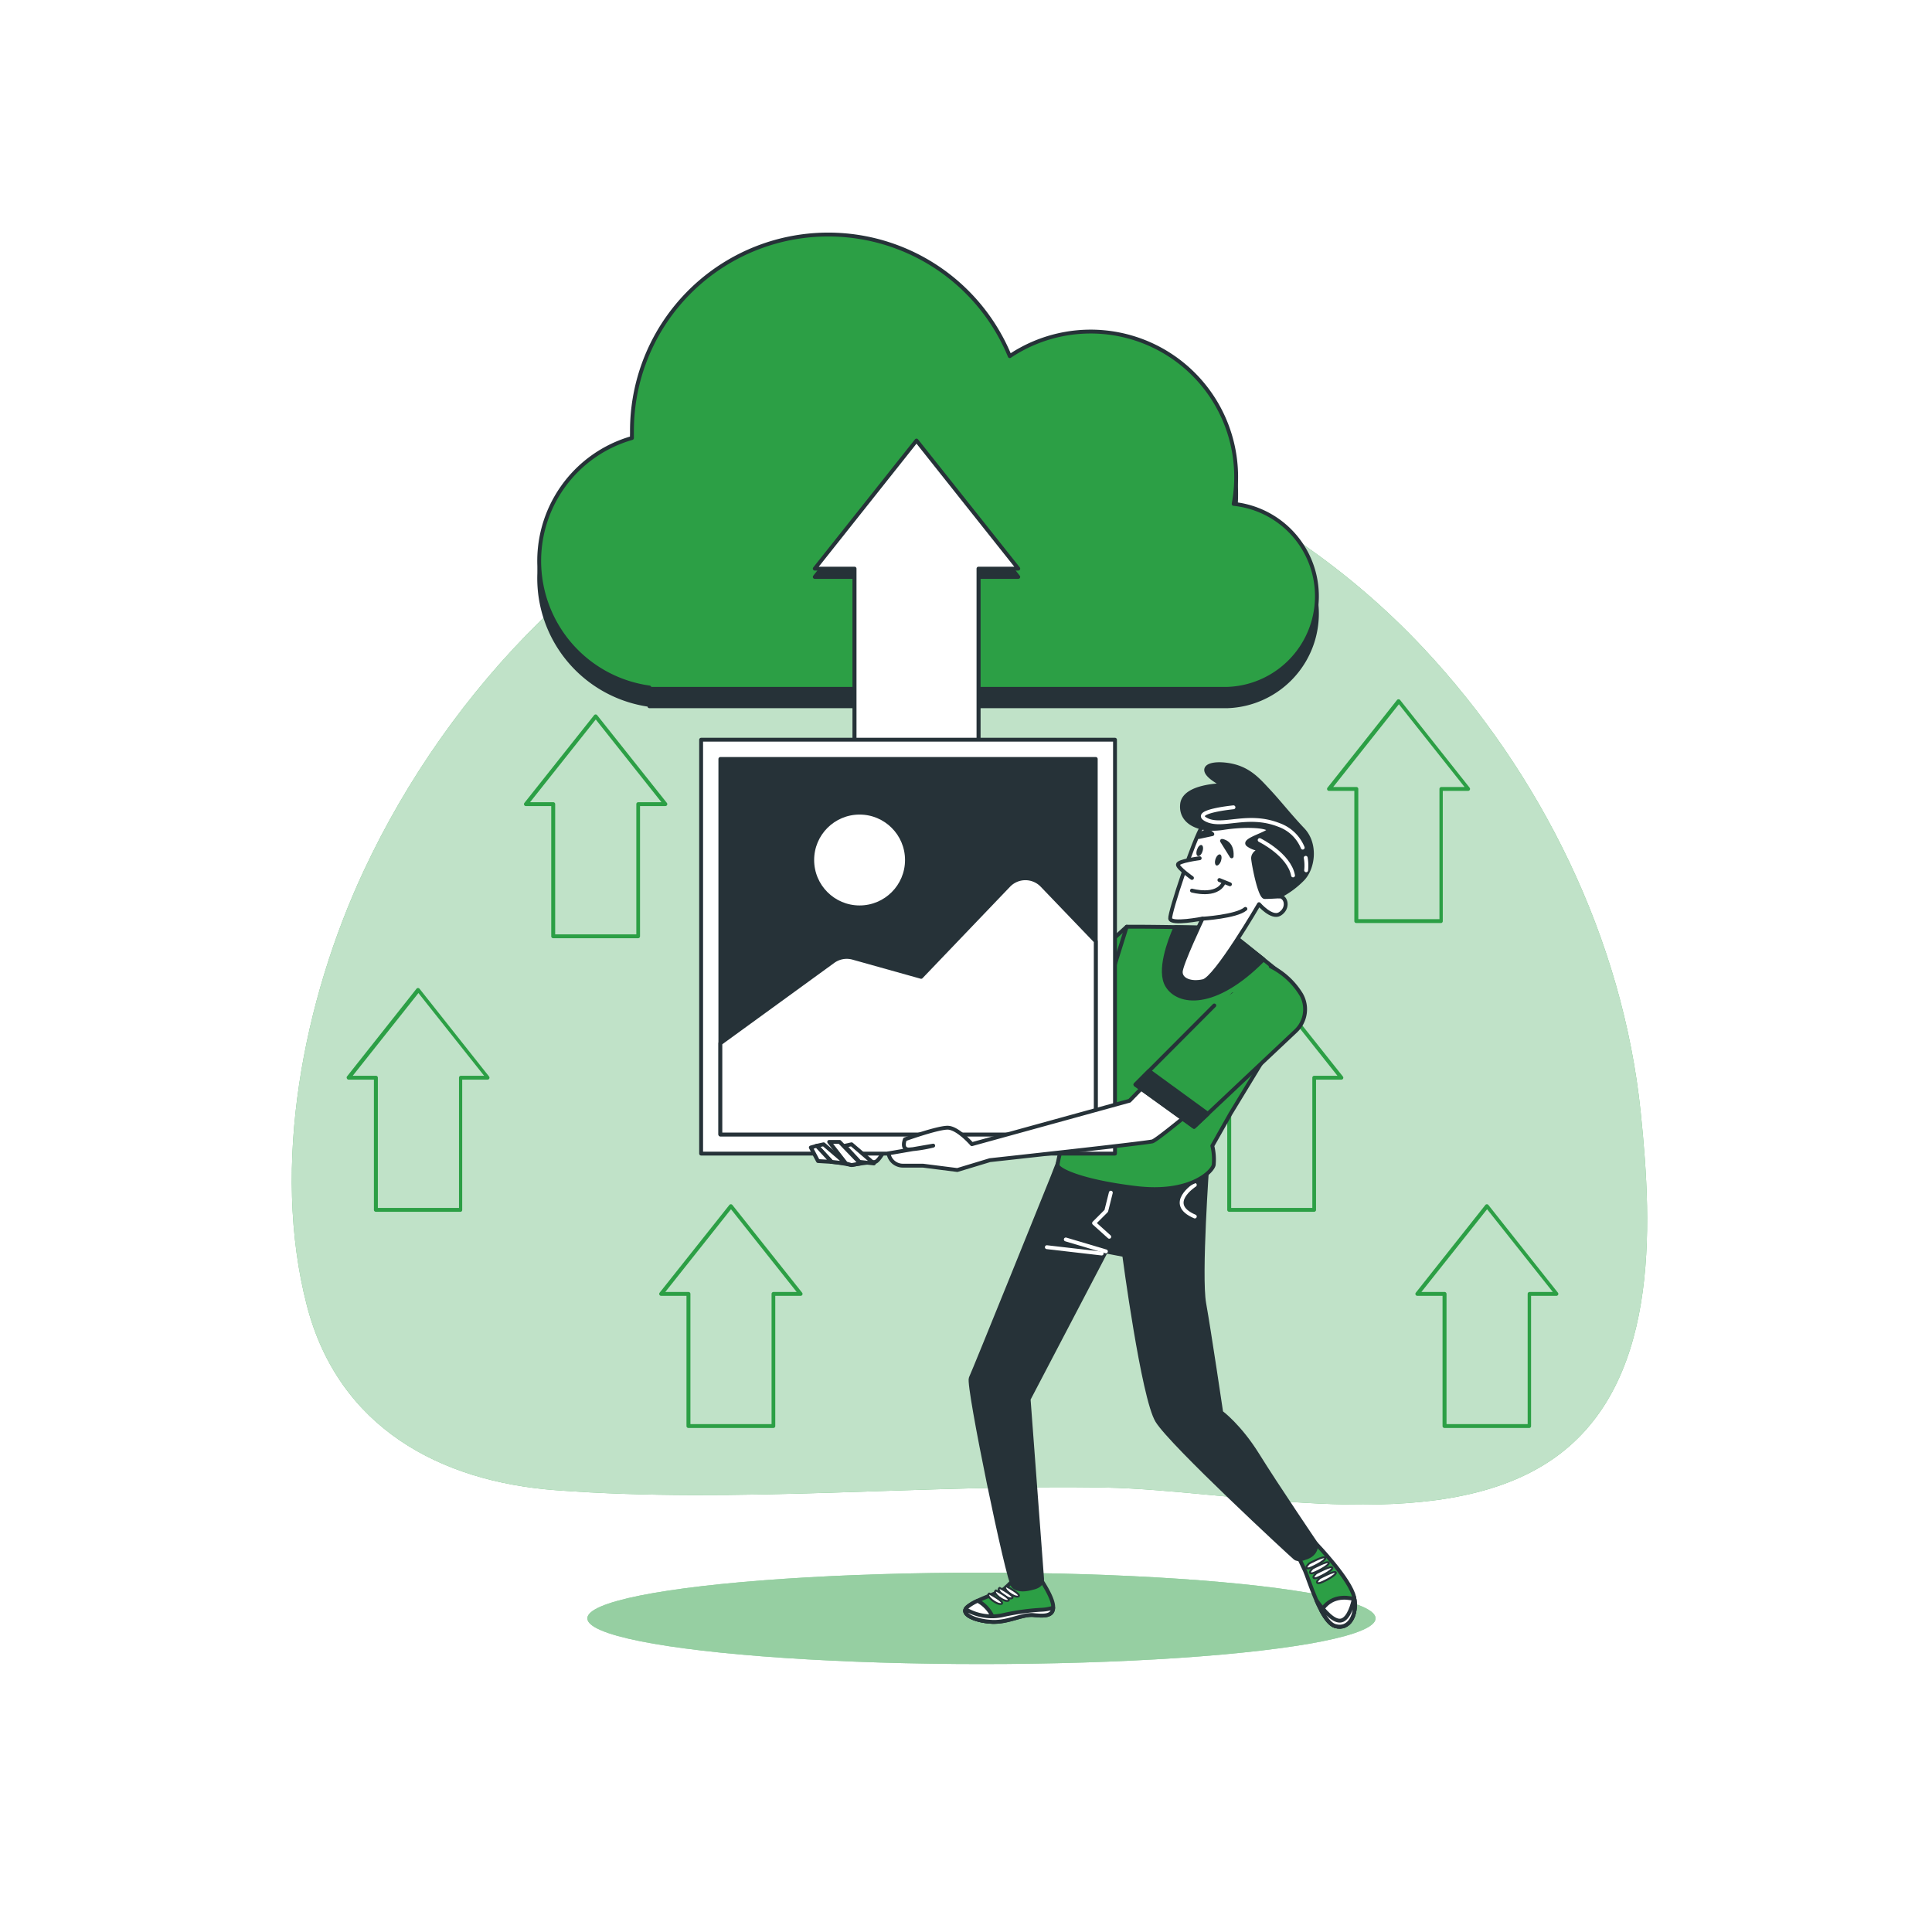 <svg class="animated" id="freepik_stories-image-upload" xmlns="http://www.w3.org/2000/svg" viewBox="0 0 500 500" version="1.1" xmlns:xlink="http://www.w3.org/1999/xlink" xmlns:svgjs="http://svgjs.com/svgjs"><style>svg#freepik_stories-image-upload:not(.animated) .animable {opacity: 0;}svg#freepik_stories-image-upload.animated #freepik--background-simple--inject-72 {animation: 1s 1 forwards cubic-bezier(.36,-0.01,.5,1.38) zoomIn,6s Infinite  linear shake;animation-delay: 0s,1s;}svg#freepik_stories-image-upload.animated #freepik--Arrows--inject-72 {animation: 1s 1 forwards cubic-bezier(.36,-0.01,.5,1.38) zoomIn;animation-delay: 0s;}svg#freepik_stories-image-upload.animated #freepik--Floor--inject-72 {animation: 1s 1 forwards cubic-bezier(.36,-0.01,.5,1.38) slideRight;animation-delay: 0s;}svg#freepik_stories-image-upload.animated #freepik--Cloud--inject-72 {animation: 1s 1 forwards cubic-bezier(.36,-0.01,.5,1.38) slideDown,3s Infinite  linear wind;animation-delay: 0s,1s;}svg#freepik_stories-image-upload.animated #freepik--Character--inject-72 {animation: 1s 1 forwards cubic-bezier(.36,-0.01,.5,1.38) slideRight,6s Infinite  linear floating;animation-delay: 0s,1s;}            @keyframes zoomIn {                0% {                    opacity: 0;                    transform: scale(0.5);                }                100% {                    opacity: 1;                    transform: scale(1);                }            }                    @keyframes shake {                10%, 90% {                    transform: translate3d(-1px, 0, 0);                  }                  20%, 80% {                    transform: translate3d(2px, 0, 0);                  }                  30%, 50%, 70% {                    transform: translate3d(-4px, 0, 0);                  }                  40%, 60% {                    transform: translate3d(4px, 0, 0);                  }            }                    @keyframes slideRight {                0% {                    opacity: 0;                    transform: translateX(30px);                }                100% {                    opacity: 1;                    transform: translateX(0);                }            }                    @keyframes slideDown {                0% {                    opacity: 0;                    transform: translateY(-30px);                }                100% {                    opacity: 1;                    transform: translateY(0);                }            }                    @keyframes wind {                0% {                    transform: rotate( 0deg );                }                25% {                    transform: rotate( 1deg );                }                75% {                    transform: rotate( -1deg );                }            }                    @keyframes floating {                0% {                    opacity: 1;                    transform: translateY(0px);                }                50% {                    transform: translateY(-10px);                }                100% {                    opacity: 1;                    transform: translateY(0px);                }            }        </style><g id="freepik--background-simple--inject-72" class="animable" style="transform-origin: 250.899px 250.402px;"><path d="M368.44,167.79C327.25,123.86,264.79,98,205.81,118.61c-49.06,17.12-89.63,59.53-111.69,106.79C78.6,258.66,70,301.75,79.45,338c8.2,31.44,34.4,45.42,64.36,47.66,47.38,3.55,94.93-1.59,142.34-.68,33.65.64,85,13.09,115-6.89,28.35-18.88,26.58-60,23.47-90.17C420,242.91,398.72,200.1,368.44,167.79Z" style="fill: #2C9F45; transform-origin: 250.899px 250.402px;" id="elc9my35pqqtj" class="animable"></path><g id="elfhvegfvelrl"><path d="M368.44,167.79C327.25,123.86,264.79,98,205.81,118.61c-49.06,17.12-89.63,59.53-111.69,106.79C78.6,258.66,70,301.75,79.45,338c8.2,31.44,34.4,45.42,64.36,47.66,47.38,3.55,94.93-1.59,142.34-.68,33.65.64,85,13.09,115-6.89,28.35-18.88,26.58-60,23.47-90.17C420,242.91,398.72,200.1,368.44,167.79Z" style="fill: rgb(255, 255, 255); opacity: 0.7; transform-origin: 250.899px 250.402px;" class="animable" id="ela7ybqnjaczb"></path></g></g><g id="freepik--Arrows--inject-72" class="animable" style="transform-origin: 246.507px 275.264px;"><path d="M119.27,313.61h-22a.5.5,0,0,1-.5-.5v-33.7H90.24a.49.49,0,0,1-.45-.28.51.51,0,0,1,0-.53l18-22.72a.51.51,0,0,1,.78,0l18,22.72a.5.5,0,0,1-.39.81h-6.56v33.7A.5.5,0,0,1,119.27,313.61Zm-21.48-1h21v-33.7a.5.5,0,0,1,.5-.5h6l-17-21.41-17,21.41h6a.5.5,0,0,1,.5.5Z" style="fill: #2C9F45; transform-origin: 108.197px 284.654px;" id="elxq9ywsjtfj" class="animable"></path><path d="M340.11,313.61h-22a.5.5,0,0,1-.5-.5v-33.7h-6.56a.5.5,0,0,1-.39-.81l18.05-22.72a.51.51,0,0,1,.78,0l18.05,22.72a.5.5,0,0,1-.39.81h-6.56v33.7A.5.5,0,0,1,340.11,313.61Zm-21.48-1h21v-33.7a.5.5,0,0,1,.5-.5h6l-17-21.41-17,21.41h6a.5.5,0,0,1,.5.5Z" style="fill: #2C9F45; transform-origin: 329.1px 284.654px;" id="elgkxkqsb4ifg" class="animable"></path><path d="M395.83,369.56h-22a.5.5,0,0,1-.5-.5v-33.7H366.8a.5.5,0,0,1-.39-.81l18-22.71a.51.51,0,0,1,.78,0l18,22.71a.5.5,0,0,1-.39.81h-6.56v33.7A.5.5,0,0,1,395.83,369.56Zm-21.47-1h21v-33.7a.5.5,0,0,1,.5-.5h6l-17-21.41-17,21.41h6a.51.51,0,0,1,.5.5Z" style="fill: #2C9F45; transform-origin: 384.8px 340.609px;" id="eldm3p6yf6kjd" class="animable"></path><path d="M373,238.88H351a.5.5,0,0,1-.5-.5v-33.7h-6.56a.49.49,0,0,1-.45-.29.51.51,0,0,1,.06-.53l18-22.71a.52.52,0,0,1,.79,0l18,22.71a.51.51,0,0,1-.39.82h-6.56v33.7A.5.5,0,0,1,373,238.88Zm-21.47-1h21v-33.7a.5.5,0,0,1,.5-.5h6l-17-21.42-17,21.42h6a.5.5,0,0,1,.5.5Z" style="fill: #2C9F45; transform-origin: 361.944px 209.924px;" id="el2uglrrp8mel" class="animable"></path><path d="M165.16,242.81h-22a.5.5,0,0,1-.5-.5v-33.7h-6.55a.5.5,0,0,1-.4-.81l18.05-22.72a.51.51,0,0,1,.78,0l18.05,22.72a.5.5,0,0,1-.39.81h-6.56v33.7A.5.5,0,0,1,165.16,242.81Zm-21.48-1h21v-33.7a.5.5,0,0,1,.5-.5h6l-17-21.41-17,21.41h6a.5.5,0,0,1,.5.5Z" style="fill: #2C9F45; transform-origin: 154.15px 213.854px;" id="elun4asnwvgy" class="animable"></path><path d="M200.16,369.56h-22a.5.5,0,0,1-.5-.5v-33.7h-6.56a.5.5,0,0,1-.39-.81l18.05-22.71a.51.51,0,0,1,.78,0l18.05,22.71a.5.5,0,0,1-.4.81h-6.55v33.7A.5.5,0,0,1,200.16,369.56Zm-21.48-1h21v-33.7a.5.5,0,0,1,.5-.5h6l-17-21.41-17,21.41h6a.5.5,0,0,1,.5.5Z" style="fill: #2C9F45; transform-origin: 189.15px 340.609px;" id="elmzgiltzyivb" class="animable"></path></g><g id="freepik--Floor--inject-72" class="animable" style="transform-origin: 254px 418.83px;"><ellipse cx="254" cy="418.83" rx="102" ry="11.83" style="fill: #2C9F45; transform-origin: 254px 418.83px;" id="elv9zkm8kk8oc" class="animable"></ellipse><g id="elra5p74mrk6q"><ellipse cx="254" cy="418.83" rx="102" ry="11.83" style="fill: rgb(255, 255, 255); opacity: 0.5; transform-origin: 254px 418.83px;" class="animable" id="eleqlpqit48qg"></ellipse></g></g><g id="freepik--Cloud--inject-72" class="animable" style="transform-origin: 240.181px 121.738px;"><path d="M319.27,134.91a37.65,37.65,0,0,0-57.94-38.24A50.8,50.8,0,0,0,163.55,116c0,.63,0,1.25,0,1.87a33.07,33.07,0,0,0,4.52,64.56v.35H317.65a24,24,0,0,0,1.62-47.86Z" style="fill: rgb(38, 50, 56); stroke: rgb(38, 50, 56); stroke-linecap: round; stroke-linejoin: round; transform-origin: 240.181px 123.988px;" id="elbk06jpmp1au" class="animable"></path><path d="M319.27,130.41a37.65,37.65,0,0,0-57.94-38.24,50.8,50.8,0,0,0-97.78,19.32c0,.63,0,1.25,0,1.87a33.07,33.07,0,0,0,4.52,64.56v.35H317.65a24,24,0,0,0,1.62-47.86Z" style="fill: #2C9F45; stroke: rgb(38, 50, 56); stroke-linecap: round; stroke-linejoin: round; transform-origin: 240.181px 119.483px;" id="el0xbuu3pywlu" class="animable"></path></g><g id="freepik--Character--inject-72" class="animable" style="transform-origin: 266.053px 267.513px;"><path d="M267.4,264.46l-6.29,3.3s-6.89,3-11.39,5.39-26.67,19.48-26.67,19.48l-4.49.3-2.7,1.8s-4.5.9-4.5,1.8.9,1.19,1.8,1.19a17.74,17.74,0,0,0,3.9-1.49s-3.05,4.46-1.85,4.46a46.7,46.7,0,0,1,5.17.83,58.66,58.66,0,0,1,6-.8c1.5,0,5.09-8.09,5.09-8.09s25.77-10.19,29.07-12.59,12.88-8.39,12.88-8.39Z" style="fill: rgb(255, 255, 255); stroke: rgb(38, 50, 56); stroke-linecap: round; stroke-linejoin: round; transform-origin: 242.39px 282.99px;" id="elc597y9rfk3b" class="animable"></path><polygon points="291.59 239.84 263.5 265.36 271.6 274.95 287.18 268.96 292.57 240.19 291.59 239.84" style="fill: #2C9F45; stroke: rgb(38, 50, 56); stroke-linecap: round; stroke-linejoin: round; transform-origin: 278.035px 257.395px;" id="elfdcdvx9fwv8" class="animable"></polygon><polygon points="267.25 261.96 263.5 265.36 271.6 274.95 276.43 273.09 267.25 261.96" style="fill: rgb(38, 50, 56); stroke: rgb(38, 50, 56); stroke-linecap: round; stroke-linejoin: round; transform-origin: 269.965px 268.455px;" id="el3j81e4u9k08" class="animable"></polygon><path d="M340.62,399.53s8.92,9.28,9.83,13.83-1.27,8.56-4.91,7.46-6.92-12.37-7.83-14.37-2-4.19-2-4.19S338.44,398.62,340.62,399.53Z" style="fill: #2C9F45; stroke: rgb(38, 50, 56); stroke-linecap: round; stroke-linejoin: round; transform-origin: 343.183px 410.194px;" id="elgdl5m7s3j7" class="animable"></path><path d="M350.53,413.85c.66,4.34-1.49,8-5,7-1.27-.37-2.49-2-3.58-4C344.33,413,348.16,413.21,350.53,413.85Z" style="fill: rgb(255, 255, 255); stroke: rgb(38, 50, 56); stroke-linecap: round; stroke-linejoin: round; transform-origin: 346.299px 417.251px;" id="elyydobraobwe" class="animable"></path><path d="M340.71,414.22c2,2.73,4.54,5.66,6.46,5.15s2.93-4.12,3.28-6c.9,4.54-1.28,8.52-4.91,7.43C343.76,420.29,342.08,417.34,340.71,414.22Z" style="fill: rgb(255, 255, 255); stroke: rgb(38, 50, 56); stroke-linecap: round; stroke-linejoin: round; transform-origin: 345.681px 417.176px;" id="el198yg09rhy5" class="animable"></path><path d="M338.8,404.63s4-2.19,4.19-1.46-3.82,2.73-4.37,2.73S337.71,405.72,338.8,404.63Z" style="fill: rgb(255, 255, 255); stroke: rgb(38, 50, 56); stroke-linecap: round; stroke-linejoin: round; stroke-width: 0.5px; transform-origin: 340.545px 404.461px;" id="el8yas9yqzbo" class="animable"></path><path d="M339.71,405.9s4-2.18,4.19-1.45-3.82,2.73-4.37,2.73S338.62,407,339.71,405.9Z" style="fill: rgb(255, 255, 255); stroke: rgb(38, 50, 56); stroke-linecap: round; stroke-linejoin: round; stroke-width: 0.5px; transform-origin: 341.455px 405.74px;" id="elsxcbk001ueb" class="animable"></path><path d="M340.62,407.18s4-2.19,4.19-1.46-3.82,2.73-4.37,2.73S339.53,408.27,340.62,407.18Z" style="fill: rgb(255, 255, 255); stroke: rgb(38, 50, 56); stroke-linecap: round; stroke-linejoin: round; stroke-width: 0.5px; transform-origin: 342.365px 407.011px;" id="eliu0lrq2yca" class="animable"></path><path d="M341.53,408.45s4-2.18,4.19-1.46-3.82,2.73-4.37,2.73S340.44,409.54,341.53,408.45Z" style="fill: rgb(255, 255, 255); stroke: rgb(38, 50, 56); stroke-linecap: round; stroke-linejoin: round; stroke-width: 0.5px; transform-origin: 343.275px 408.282px;" id="elrchhk44p2te" class="animable"></path><path d="M268.75,407.88s3.48,4.85,3.79,7.6-2,2.82-4.94,2.51-6.45,1.86-10.59,1.75-8.93-1.92-6.63-3.89,8.3-3.59,9.6-4.72a22.53,22.53,0,0,0,2.18-2.19Z" style="fill: #2C9F45; stroke: rgb(38, 50, 56); stroke-linecap: round; stroke-linejoin: round; transform-origin: 261.175px 413.812px;" id="el9uu0gzbturu" class="animable"></path><path d="M250.38,415.85a11.87,11.87,0,0,1,2.64-1.57,8.8,8.8,0,0,1,4.34,5.46H257C252.86,419.63,248.08,417.82,250.38,415.85Z" style="fill: rgb(255, 255, 255); stroke: rgb(38, 50, 56); stroke-linecap: round; stroke-linejoin: round; transform-origin: 253.571px 417.01px;" id="elw7ufnl1r6ro" class="animable"></path><path d="M260.36,410.49s4.27,2.23,3.19,2.67S259.23,411.1,260.36,410.49Z" style="fill: rgb(255, 255, 255); stroke: rgb(38, 50, 56); stroke-linecap: round; stroke-linejoin: round; stroke-width: 0.5px; transform-origin: 261.925px 411.851px;" id="el0ng8t67blc8g" class="animable"></path><path d="M258.7,410.94s4.27,2.23,3.19,2.67S257.57,411.55,258.7,410.94Z" style="fill: rgb(255, 255, 255); stroke: rgb(38, 50, 56); stroke-linecap: round; stroke-linejoin: round; stroke-width: 0.5px; transform-origin: 260.265px 412.301px;" id="ellmnv35pnlnj" class="animable"></path><path d="M257.74,411.6s4.27,2.23,3.19,2.67S256.61,412.21,257.74,411.6Z" style="fill: rgb(255, 255, 255); stroke: rgb(38, 50, 56); stroke-linecap: round; stroke-linejoin: round; stroke-width: 0.5px; transform-origin: 259.305px 412.961px;" id="ellpaqg9075qm" class="animable"></path><path d="M256,412.4s4.27,2.23,3.19,2.67S254.85,413,256,412.4Z" style="fill: rgb(255, 255, 255); stroke: rgb(38, 50, 56); stroke-linecap: round; stroke-linejoin: round; stroke-width: 0.5px; transform-origin: 257.561px 413.761px;" id="elpd5vxva35nq" class="animable"></path><path d="M249.9,416.46a13.36,13.36,0,0,0,9.93,1.47,61.29,61.29,0,0,1,9.52-1.32,11.86,11.86,0,0,0,3.21-.54c-.08,2.17-2.24,2.21-5,1.92-2.94-.32-6.45,1.86-10.59,1.75C253.29,419.64,249.09,418.18,249.9,416.46Z" style="fill: rgb(255, 255, 255); stroke: rgb(38, 50, 56); stroke-linecap: round; stroke-linejoin: round; transform-origin: 261.179px 417.907px;" id="elaaaiy3vdfxq" class="animable"></path><path d="M312.48,301s-2.1,29.24-.83,36.33,4.4,28.2,4.4,28.2,4.74,3.46,9.47,11.1,15.1,22.93,15.1,22.93.37,2.73-2.91,3.64c0,0-1.64.73-2.55,0s-32-29.48-35.67-35.48-8.55-42.92-8.55-42.92l-4.73-.91-20,38.22,3.48,46.46s.27,1.6-2,2.25-4.1.88-5.46-.29-11.89-52.05-11-53.87,21.07-51.84,21.07-51.84l1.63-4.18s19.11,2.18,27.66.54S311.76,298.24,312.48,301Z" style="fill: rgb(38, 50, 56); stroke: rgb(38, 50, 56); stroke-linecap: round; stroke-linejoin: round; transform-origin: 295.905px 355.377px;" id="elqt3aydtx7wk" class="animable"></path><line x1="286.21" y1="323.86" x2="275.83" y2="320.77" style="fill: none; stroke: rgb(255, 255, 255); stroke-linecap: round; stroke-linejoin: round; transform-origin: 281.02px 322.315px;" id="elmo9r184qj4" class="animable"></line><line x1="285.11" y1="324.41" x2="270.92" y2="322.77" style="fill: none; stroke: rgb(255, 255, 255); stroke-linecap: round; stroke-linejoin: round; transform-origin: 278.015px 323.59px;" id="elq3itnngqx3" class="animable"></line><path d="M309.22,306.66s-7.68,4.9,0,8.17" style="fill: none; stroke: rgb(255, 255, 255); stroke-linecap: round; stroke-linejoin: round; transform-origin: 307.513px 310.745px;" id="elb8rj4h7iudf" class="animable"></path><polyline points="287.48 308.66 286.3 313.38 283.14 316.54 287.08 320.08" style="fill: none; stroke: rgb(255, 255, 255); stroke-linecap: round; stroke-linejoin: round; transform-origin: 285.31px 314.37px;" id="elteodbuellc" class="animable"></polyline><path d="M332.47,252.72c-7-5.68-15.69-12.54-15.69-12.54s-18.43-.42-25.19-.34l-9.5,30.32s-8.73,30.2-8.37,31.48,6.56,4.18,20.39,5.82,19.65-4.18,20-6a15.08,15.08,0,0,0-.36-4.92l4.73-8.37,15.65-25.74A7.49,7.49,0,0,0,332.47,252.72Z" style="fill: #2C9F45; stroke: rgb(38, 50, 56); stroke-linecap: round; stroke-linejoin: round; transform-origin: 304.469px 273.789px;" id="elhd6ctmmeedu" class="animable"></path><path d="M327,248.29c-5.36-4.3-10.19-8.11-10.19-8.11s-6.12-.14-12.59-.24c-1.64,3.74-4.47,11.38-2.14,15.16C304.92,259.76,314.31,261.15,327,248.29Z" style="fill: rgb(38, 50, 56); stroke: rgb(38, 50, 56); stroke-linecap: round; stroke-linejoin: round; transform-origin: 314.098px 249.184px;" id="elul25wk00slh" class="animable"></path><path d="M318.67,209s-5.27,1.46-7.46,4.73-8.55,22.39-8.37,24,8.37,0,8.37,0-5.64,11.83-5.64,13.83,2.55,3.1,5.82,2.37S325.83,234,325.83,234s3.31,3.84,5.4,2.52c2.4-1.51,1.64-4.55-.18-4.55s5.09-7.46,2.73-12.37S320.86,207.37,318.67,209Z" style="fill: rgb(255, 255, 255); stroke: rgb(38, 50, 56); stroke-linecap: round; stroke-linejoin: round; transform-origin: 318.557px 231.462px;" id="elqfggsj6azcd" class="animable"></path><path d="M316.67,203.19s-10.19,0-10.74,4.91,4.74,7.1,10.56,6.19,11.1-.55,11.83.36-7.1,2.73-5.28,4a5.88,5.88,0,0,0,3.64,1.1s-2.55.72-2.37,2.54,1.77,9.86,3,9.86,3.7-.16,3.7-.16a23,23,0,0,0,6.19-4.55c2.73-2.91,3.45-9.1,0-12.73s-6.19-7.16-8.92-10.07-5.28-6-10.74-6.73S309.21,199.36,316.67,203.19Z" style="fill: rgb(38, 50, 56); stroke: rgb(38, 50, 56); stroke-linecap: round; stroke-linejoin: round; transform-origin: 322.708px 214.96px;" id="elh11giqb1hhw" class="animable"></path><path d="M337.92,222a11.53,11.53,0,0,1,.11,3.23" style="fill: none; stroke: rgb(255, 255, 255); stroke-linecap: round; stroke-linejoin: round; transform-origin: 338.008px 223.615px;" id="elnnlnw6lku9" class="animable"></path><path d="M319.22,208.93s-11.17,1.09-7,3.22,10.68-1.86,18.81,1.36a10.43,10.43,0,0,1,6.11,5.86" style="fill: none; stroke: rgb(255, 255, 255); stroke-linecap: round; stroke-linejoin: round; transform-origin: 324.214px 214.15px;" id="elbabi12n6i7e" class="animable"></path><path d="M326,217.41s7.63,3.73,8.64,9.15" style="fill: none; stroke: rgb(255, 255, 255); stroke-linecap: round; stroke-linejoin: round; transform-origin: 330.32px 221.985px;" id="elva0gydrc0bd" class="animable"></path><path d="M311.21,237.76s8.74-.54,11.1-2.54" style="fill: none; stroke: rgb(38, 50, 56); stroke-linecap: round; stroke-linejoin: round; transform-origin: 316.76px 236.49px;" id="elwusdlgjmhfm" class="animable"></path><path d="M308.48,230.48s6.37,1.82,8.19-2" style="fill: none; stroke: rgb(38, 50, 56); stroke-linecap: round; stroke-linejoin: round; transform-origin: 312.575px 229.697px;" id="el5ko4xsdpoab" class="animable"></path><line x1="315.58" y1="227.75" x2="318.31" y2="228.85" style="fill: none; stroke: rgb(38, 50, 56); stroke-linecap: round; stroke-linejoin: round; transform-origin: 316.945px 228.3px;" id="elu21nh8mjlep" class="animable"></line><path d="M310.48,222.11s-5.64.73-5.64,1.64,3.64,3.46,3.64,3.46" style="fill: rgb(255, 255, 255); stroke: rgb(38, 50, 56); stroke-linecap: round; stroke-linejoin: round; transform-origin: 307.66px 224.66px;" id="el7i7qqj14l72" class="animable"></path><path d="M311.2,220.36c-.26.79-.79,1.32-1.19,1.19s-.5-.87-.23-1.66.79-1.32,1.19-1.19S311.47,219.58,311.2,220.36Z" style="fill: rgb(38, 50, 56); transform-origin: 310.49px 220.125px;" id="elqv7e2dxiej" class="animable"></path><path d="M316,222.79c-.27.79-.8,1.32-1.19,1.19s-.5-.88-.24-1.66.8-1.32,1.19-1.19S316.25,222,316,222.79Z" style="fill: rgb(38, 50, 56); transform-origin: 315.283px 222.555px;" id="eluqttquj4yg" class="animable"></path><path d="M316.25,217.62s2.76.25,2.5,4Z" style="fill: rgb(38, 50, 56); stroke: rgb(38, 50, 56); stroke-linecap: round; stroke-linejoin: round; transform-origin: 317.509px 219.62px;" id="eltcf6jjrjcnm" class="animable"></path><path d="M313.75,215.87s-1.51-2-3.51.75Z" style="fill: rgb(38, 50, 56); stroke: rgb(38, 50, 56); stroke-linecap: round; stroke-linejoin: round; transform-origin: 311.995px 215.894px;" id="elpqy6w9vrjr" class="animable"></path><polygon points="263.53 149.31 237.19 116.16 210.86 149.31 221.16 149.31 221.16 199.22 253.23 199.22 253.23 149.31 263.53 149.31" style="fill: rgb(38, 50, 56); stroke: rgb(38, 50, 56); stroke-linecap: round; stroke-linejoin: round; transform-origin: 237.195px 157.69px;" id="el3giyiufl0f5" class="animable"></polygon><polygon points="263.53 147.16 237.19 114.01 210.86 147.16 221.16 147.16 221.16 197.07 253.23 197.07 253.23 147.16 263.53 147.16" style="fill: rgb(255, 255, 255); stroke: rgb(38, 50, 56); stroke-linecap: round; stroke-linejoin: round; transform-origin: 237.195px 155.54px;" id="elav2u87tezl" class="animable"></polygon><rect x="181.45" y="191.44" width="107.11" height="107.11" style="fill: rgb(255, 255, 255); stroke: rgb(38, 50, 56); stroke-linecap: round; stroke-linejoin: round; transform-origin: 235.005px 244.995px;" id="elwhi18daer8" class="animable"></rect><rect x="186.43" y="196.42" width="97.15" height="97.15" style="fill: rgb(38, 50, 56); stroke: rgb(38, 50, 56); stroke-linecap: round; stroke-linejoin: round; transform-origin: 235.005px 244.995px;" id="elqapuuwjeyw" class="animable"></rect><path d="M261.05,229.13l-22.66,23.68-17.64-4.94a6,6,0,0,0-5.13.92L186.43,270v23.61h97.15v-50l-13.9-14.49A6,6,0,0,0,261.05,229.13Z" style="fill: rgb(255, 255, 255); stroke: rgb(38, 50, 56); stroke-linecap: round; stroke-linejoin: round; transform-origin: 235.005px 260.452px;" id="eli38rihejc7" class="animable"></path><g id="elpbdfox9f36"><circle cx="222.46" cy="222.57" r="12.26" style="fill: rgb(255, 255, 255); stroke: rgb(38, 50, 56); stroke-linecap: round; stroke-linejoin: round; transform-origin: 222.46px 222.57px; transform: rotate(-67.68deg);" class="animable" id="elquxmx3fobk"></circle></g><path d="M319.09,257.35l-26.77,27.52-40.8,11.24s-3.64-4.23-6.26-4.26-11.06,3-11.06,3-1.07,2.62,1,2.64a36.81,36.81,0,0,0,6.31-1l-11.57,2h0a3.77,3.77,0,0,0,3.69,3.18l5.21,0,8.91,1.13,8.43-2.55s39.94-4.35,42.05-4.86,36-29.6,36-29.6,3.83-3.37,2.37-7.28-8.93-6.68-8.93-6.68" style="fill: rgb(255, 255, 255); stroke: rgb(38, 50, 56); stroke-linecap: round; stroke-linejoin: round; transform-origin: 283.436px 277.315px;" id="elgzduc5seoo" class="animable"></path><path d="M314.26,260.22l-20.41,20.47L309,291.62l26.32-24.79a7.71,7.71,0,0,0,1.35-9.58l-.09-.14a19.42,19.42,0,0,0-7.72-7" style="fill: #2C9F45; stroke: rgb(38, 50, 56); stroke-linecap: round; stroke-linejoin: round; transform-origin: 315.805px 270.865px;" id="elc96wtor4pzc" class="animable"></path><polygon points="309.04 291.62 312.6 288.26 297.37 277.16 293.85 280.69 309.04 291.62" style="fill: rgb(38, 50, 56); stroke: rgb(38, 50, 56); stroke-linecap: round; stroke-linejoin: round; transform-origin: 303.225px 284.39px;" id="el9jzm3pwhe9" class="animable"></polygon><polygon points="211.36 296.53 215.21 300.69 218.94 301.1 213.15 296.14 211.36 296.53" style="fill: rgb(255, 255, 255); stroke: rgb(38, 50, 56); stroke-linecap: round; stroke-linejoin: round; transform-origin: 215.15px 298.62px;" id="elbde42mracsk" class="animable"></polygon><polygon points="218.6 296.53 222.45 300.69 226.17 301.1 220.38 296.14 218.6 296.53" style="fill: rgb(255, 255, 255); stroke: rgb(38, 50, 56); stroke-linecap: round; stroke-linejoin: round; transform-origin: 222.385px 298.62px;" id="elz45jmsjh3eo" class="animable"></polygon><polygon points="218.94 301.1 214.59 295.52 217.28 295.52 222.66 301.1 220.38 301.52 218.94 301.1" style="fill: rgb(255, 255, 255); stroke: rgb(38, 50, 56); stroke-linecap: round; stroke-linejoin: round; transform-origin: 218.625px 298.52px;" id="elrv1h9dqg4ld" class="animable"></polygon><polygon points="209.84 296.97 211.7 300.48 215.21 300.69 211.36 296.53 209.84 296.97" style="fill: rgb(255, 255, 255); stroke: rgb(38, 50, 56); stroke-linecap: round; stroke-linejoin: round; transform-origin: 212.525px 298.61px;" id="el60wgv9bz89f" class="animable"></polygon></g><defs>     <filter id="active" height="200%">         <feMorphology in="SourceAlpha" result="DILATED" operator="dilate" radius="2"></feMorphology>                <feFlood flood-color="#32DFEC" flood-opacity="1" result="PINK"></feFlood>        <feComposite in="PINK" in2="DILATED" operator="in" result="OUTLINE"></feComposite>        <feMerge>            <feMergeNode in="OUTLINE"></feMergeNode>            <feMergeNode in="SourceGraphic"></feMergeNode>        </feMerge>    </filter>    <filter id="hover" height="200%">        <feMorphology in="SourceAlpha" result="DILATED" operator="dilate" radius="2"></feMorphology>                <feFlood flood-color="#ff0000" flood-opacity="0.5" result="PINK"></feFlood>        <feComposite in="PINK" in2="DILATED" operator="in" result="OUTLINE"></feComposite>        <feMerge>            <feMergeNode in="OUTLINE"></feMergeNode>            <feMergeNode in="SourceGraphic"></feMergeNode>        </feMerge>            <feColorMatrix type="matrix" values="0   0   0   0   0                0   1   0   0   0                0   0   0   0   0                0   0   0   1   0 "></feColorMatrix>    </filter></defs></svg>